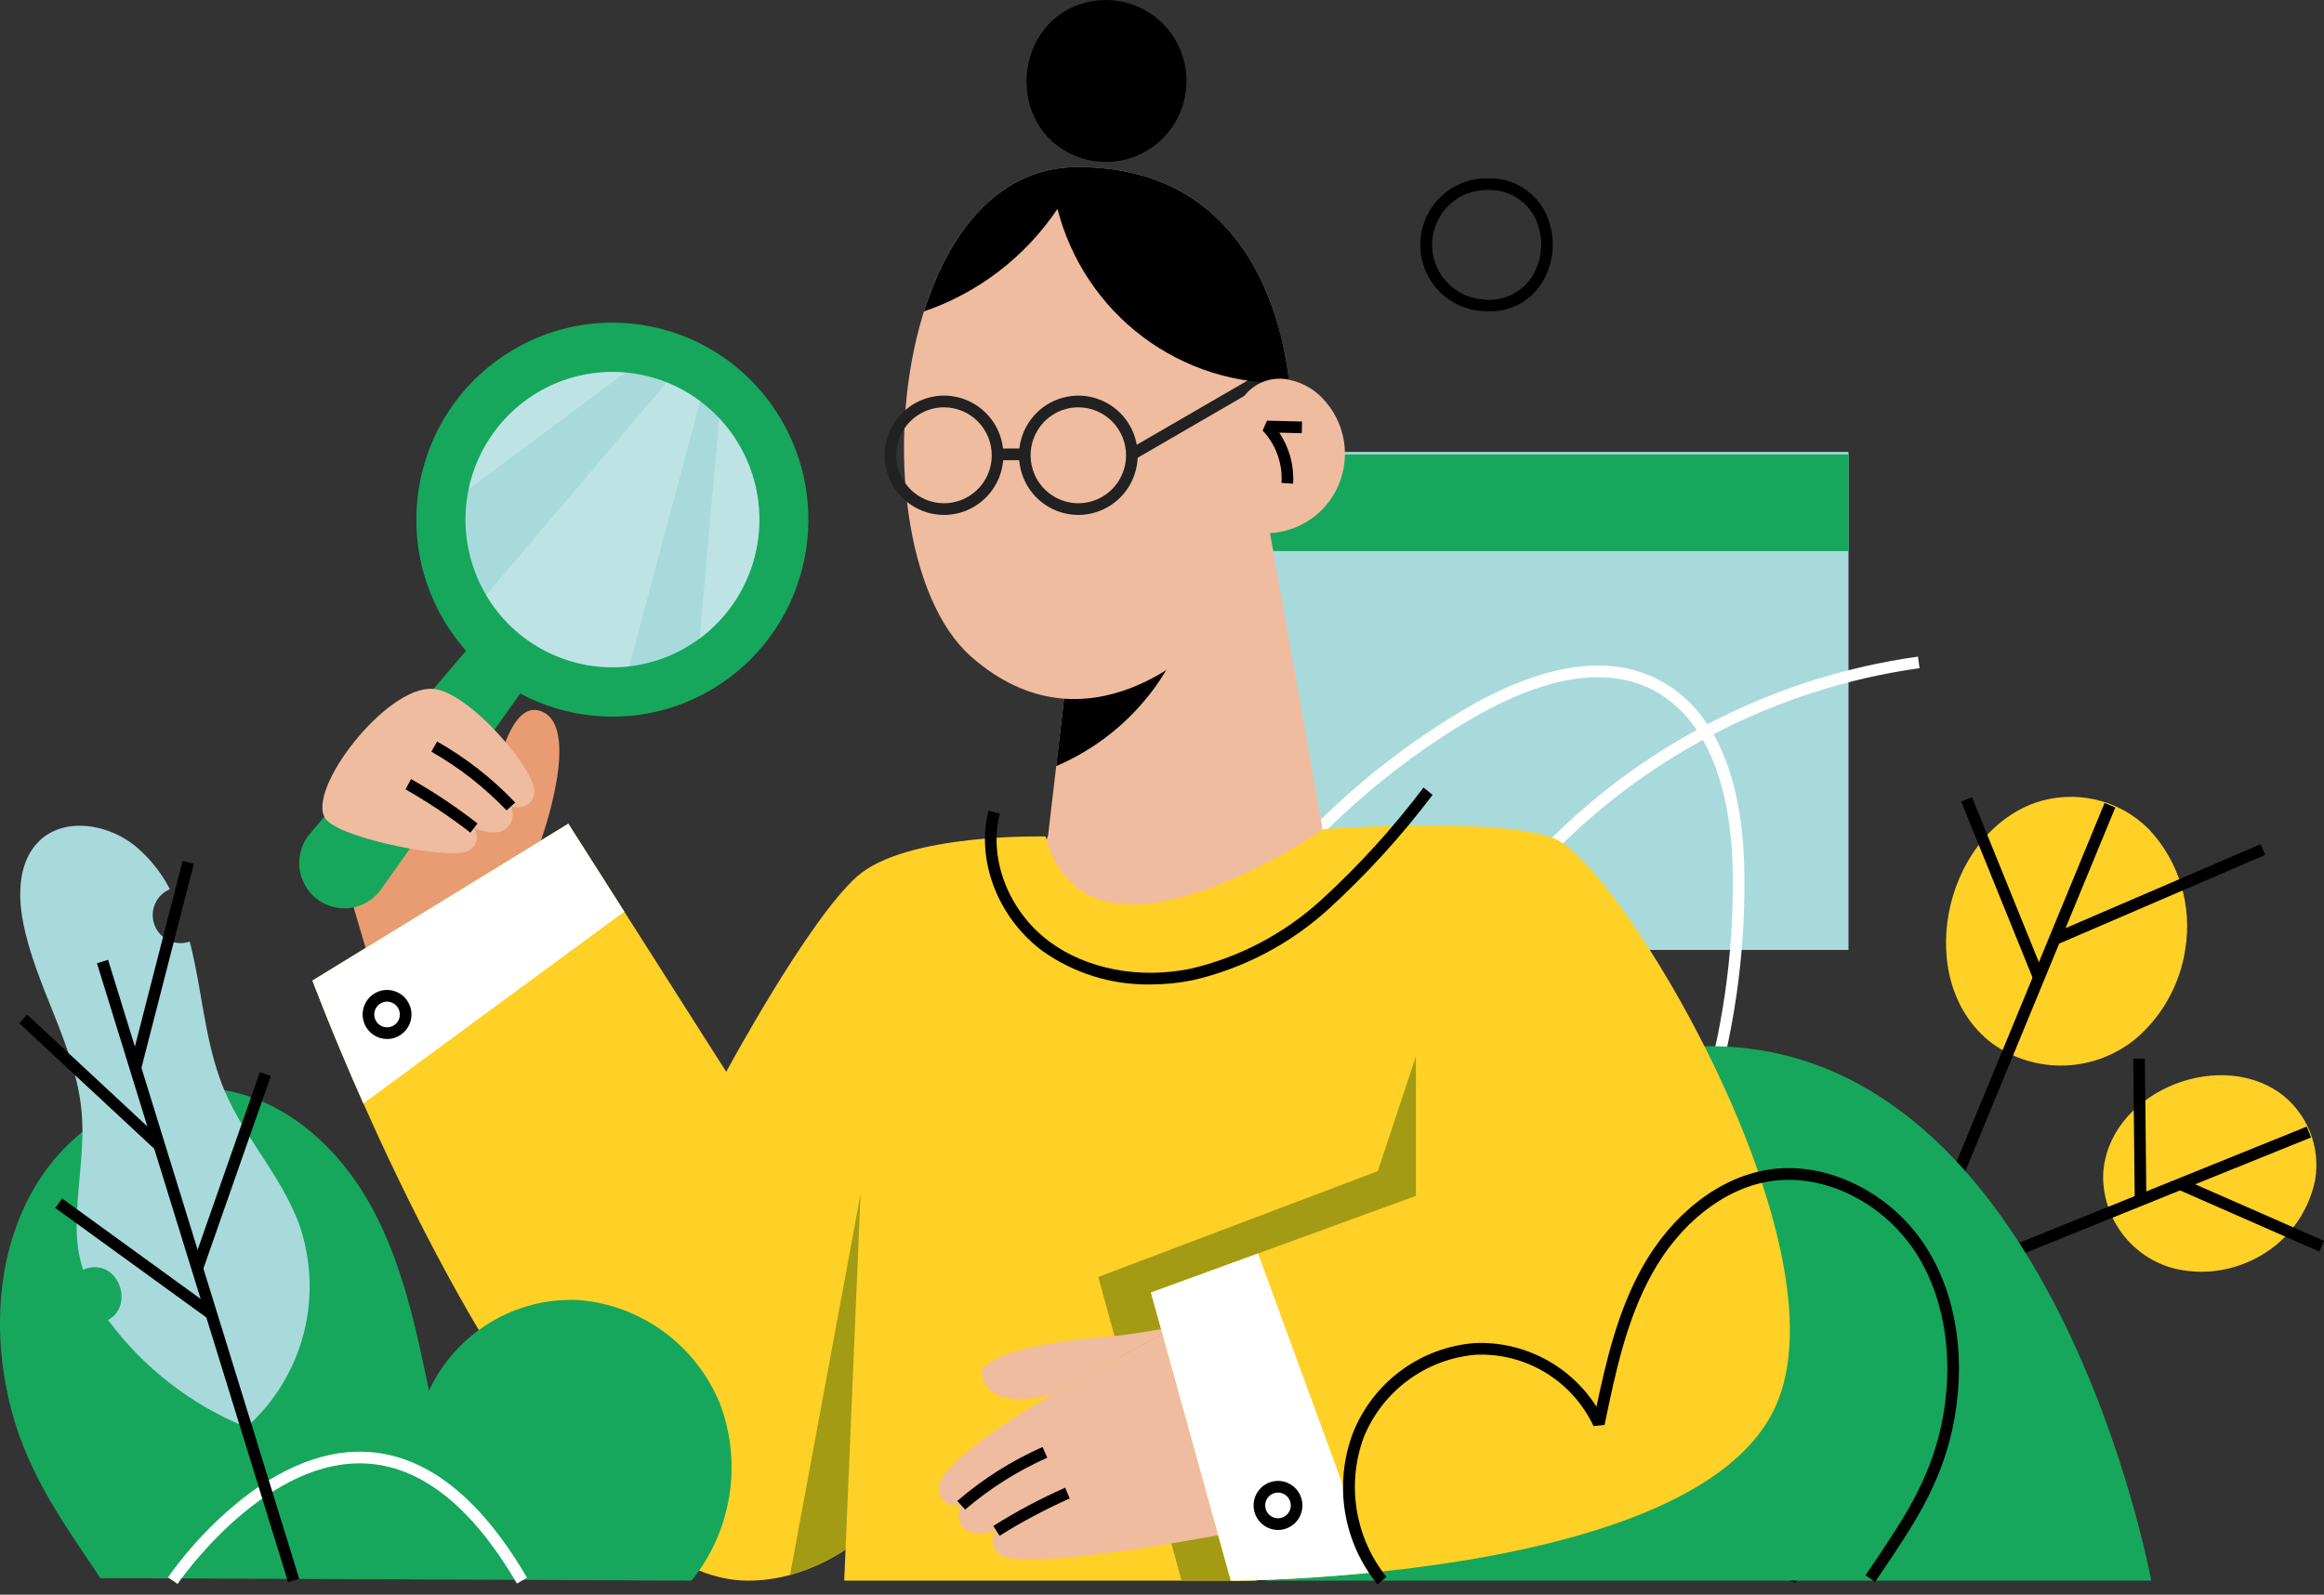 <svg width="102" height="70" viewBox="0 0 102 70" fill="none" xmlns="http://www.w3.org/2000/svg">
<rect x="0" y="0" width="102" height="70" fill="#333333" stroke="none"/>
<path d="M87.429 45.797C88.367 46.473 89.502 46.815 90.654 46.769C91.807 46.724 92.912 46.294 93.794 45.547C94.936 44.547 95.686 43.172 95.911 41.668C96.066 40.727 96.004 39.763 95.728 38.851C95.453 37.938 94.972 37.102 94.323 36.407C93.682 35.762 92.874 35.31 91.99 35.103C91.107 34.897 90.184 34.943 89.325 35.237C85.239 36.706 83.934 43.134 87.429 45.797Z" fill="#FFD026"/>
<path d="M86.55 34.992L86.077 35.185L89.219 42.937L89.692 42.744L86.55 34.992Z" fill="black"/>
<path d="M99.218 37.055L90.039 41.007L90.24 41.478L99.419 37.526L99.218 37.055Z" fill="black"/>
<path d="M92.369 35.248L78.332 69.285L78.804 69.481L92.841 35.444L92.369 35.248Z" fill="black"/>
<path d="M92.306 51.593C92.297 52.522 92.596 53.427 93.156 54.166C93.716 54.906 94.505 55.436 95.399 55.674C96.576 55.967 97.819 55.828 98.904 55.284C99.59 54.954 100.19 54.469 100.659 53.868C101.127 53.266 101.452 52.564 101.607 51.817C101.733 51.097 101.656 50.356 101.384 49.678C101.112 49.001 100.657 48.413 100.07 47.982C97.233 45.965 92.437 48.063 92.306 51.593Z" fill="#FFD026"/>
<path d="M95.836 51.761L95.632 52.231L101.796 54.937L102 54.467L95.836 51.761Z" fill="black"/>
<path d="M94.138 46.471L93.627 46.475L93.695 52.795L94.206 52.791L94.138 46.471Z" fill="black"/>
<path d="M101.243 49.452L83.79 56.505L83.981 56.981L101.433 49.928L101.243 49.452Z" fill="black"/>
<path d="M81.13 19.84H50.518V41.697H81.13V19.84Z" fill="#A8DADC"/>
<path d="M64.871 61.667C64.493 61.667 64.115 61.617 63.749 61.52C62.119 61.09 60.744 59.641 60.161 57.739C59.595 55.892 59.799 53.954 60.041 52.472C60.734 48.186 62.395 44.117 64.895 40.575C67.396 37.034 70.67 34.116 74.467 32.044C73.989 31.308 73.334 30.705 72.562 30.291C70.564 29.259 67.947 29.644 64.78 31.436C60.241 34.063 56.406 37.759 53.605 42.207C50.804 46.655 49.12 51.72 48.699 56.967L48.19 56.931C48.617 51.6 50.327 46.452 53.173 41.933C56.02 37.414 59.917 33.658 64.529 30.989C67.854 29.108 70.636 28.72 72.796 29.836C73.664 30.293 74.401 30.967 74.936 31.793C77.825 30.278 80.951 29.273 84.179 28.822L84.249 29.33C81.092 29.771 78.033 30.753 75.205 32.231C75.94 33.528 76.487 35.392 76.555 38.073C76.705 44.821 74.837 51.459 71.192 57.128C70.356 58.465 69.277 59.632 68.011 60.567C67.102 61.249 66.005 61.633 64.871 61.667ZM74.738 32.479C71.003 34.513 67.781 37.38 65.321 40.86C62.86 44.34 61.226 48.341 60.544 52.555C60.312 53.982 60.114 55.842 60.649 57.588C61.18 59.322 62.418 60.638 63.879 61.024C67.196 61.899 69.989 58.049 70.766 56.848C74.354 51.266 76.193 44.73 76.045 38.085C75.978 35.466 75.428 33.686 74.738 32.479Z" fill="white"/>
<path d="M81.13 19.946H50.518V24.19H81.13V19.946Z" fill="#16A75C"/>
<path d="M94.418 69.382C94.418 69.382 90.128 45.924 75.041 45.924C59.953 45.924 55.573 69.382 55.573 69.382" fill="#16A75C"/>
<path d="M23.671 31.193C22.652 30.901 22.047 32.686 21.73 34.127L20.007 31.753L14.271 35.596L16.047 41.612L23.74 36.896C23.74 36.896 25.608 31.749 23.671 31.193Z" fill="#E99C72"/>
<path d="M67.919 42.802V55.211L63.935 59.633L55.15 69.382H37.053L37.783 52.409L67.919 42.802Z" fill="#FFD026"/>
<path d="M58.044 36.365L56.819 41.242L44.529 40.468L45.999 36.685L47.037 27.824L55.537 22.248L58.044 36.365Z" fill="#F0BC9F"/>
<path d="M51.98 27.793C51.478 29.094 50.722 30.281 49.756 31.283C48.79 32.285 47.634 33.082 46.356 33.628L47.004 28.092L49.539 26.418C50.358 26.878 51.144 27.331 51.98 27.793Z" fill="black"/>
<path d="M56.653 17.836L56.455 18.359L52.759 28.187C52.759 28.187 47.767 33.359 42.617 28.817C39.758 26.291 38.938 19.59 40.357 14.339C40.403 14.171 40.45 14.007 40.499 13.843L40.521 13.77C40.531 13.737 40.541 13.703 40.552 13.67C40.557 13.654 40.562 13.637 40.568 13.62C40.628 13.431 40.693 13.243 40.761 13.058C40.807 12.924 40.855 12.796 40.908 12.668C40.973 12.5 41.043 12.334 41.112 12.171C41.867 10.443 42.925 9.019 44.298 8.175C44.609 7.981 44.938 7.819 45.282 7.691C45.441 7.63 45.603 7.577 45.767 7.534C45.899 7.497 46.035 7.465 46.171 7.439C46.539 7.368 46.912 7.333 47.286 7.334C47.322 7.334 47.358 7.334 47.394 7.334C50.692 7.357 52.813 8.703 54.179 10.418C55.905 12.581 56.425 15.339 56.581 16.808C56.587 16.861 56.593 16.911 56.597 16.961L56.604 17.034L56.614 17.177C56.624 17.313 56.632 17.431 56.637 17.528C56.646 17.662 56.648 17.756 56.65 17.801C56.653 17.825 56.653 17.836 56.653 17.836Z" fill="#F0BC9F"/>
<path d="M78.075 61.376L47.407 50.648C47.407 50.648 43.743 63.706 37.11 68.018C36.361 68.515 35.54 68.892 34.675 69.134C34.074 69.299 33.454 69.382 32.831 69.383C26.225 69.383 19.375 56.143 15.949 48.437C14.543 45.273 13.713 43.042 13.713 43.042L24.944 36.157L27.399 40.015L31.874 47.046C31.874 47.046 35.459 40.4 37.609 38.479C39.759 36.557 45.893 36.717 45.893 36.717C47.725 43.603 58.081 36.397 58.081 36.397C58.081 36.397 65.738 35.837 68.197 36.797C71.066 37.918 80.823 54.166 78.075 61.376Z" fill="#FFD026"/>
<path d="M63.935 59.633L55.15 69.382H51.858L48.204 56.052L60.471 51.408L62.146 46.364L63.935 59.633Z" fill="#A39B13"/>
<path d="M46.195 61.189C44.398 61.707 43.222 61.296 43.091 60.327C42.983 59.53 45.755 58.898 48.185 58.72C49.353 58.616 50.513 58.444 51.661 58.203" fill="#F0BC9F"/>
<path d="M51.66 58.201L54.878 67.121C54.878 67.121 44.75 69.149 43.841 68.202C43.765 68.146 43.701 68.074 43.654 67.992C43.607 67.909 43.578 67.818 43.568 67.724C43.557 67.629 43.567 67.533 43.596 67.443C43.625 67.352 43.672 67.269 43.735 67.198C43.735 67.198 42.734 67.526 42.293 67.079C42.169 66.945 42.092 66.775 42.073 66.594C42.054 66.413 42.094 66.231 42.187 66.074C42.187 66.074 41.282 66.232 41.207 65.385C41.125 64.461 43.621 62.723 46.194 61.189" fill="#F0BC9F"/>
<path d="M42.359 66.264L42.015 65.885C43.14 64.915 44.401 64.117 45.758 63.516L45.965 63.985C44.66 64.566 43.446 65.334 42.359 66.264Z" fill="black"/>
<path d="M43.87 67.414L43.597 66.981C44.606 66.346 45.66 65.785 46.75 65.303L46.949 65.776C45.885 66.248 44.857 66.796 43.87 67.414Z" fill="black"/>
<path d="M47.775 0.084C48.314 -0.036 48.873 -0.027 49.408 0.109C49.944 0.245 50.439 0.506 50.856 0.869C51.273 1.233 51.6 1.689 51.81 2.202C52.02 2.715 52.107 3.271 52.065 3.824C52.023 4.377 51.853 4.913 51.569 5.388C51.284 5.863 50.892 6.265 50.426 6.561C49.959 6.857 49.429 7.039 48.88 7.092C48.331 7.146 47.777 7.069 47.262 6.869C44.068 5.625 44.431 0.828 47.775 0.084Z" fill="black"/>
<path d="M78.075 61.376C76.184 66.515 66.808 68.356 60.336 69.015C56.727 69.385 54.02 69.385 54.02 69.385L50.515 56.735L55.215 55.02L62.145 52.492V46.326L78.075 61.376Z" fill="#FFD026"/>
<path d="M37.77 52.409L37.111 68.018C36.362 68.515 35.54 68.892 34.675 69.134L37.77 52.409Z" fill="#A39B13"/>
<path d="M31.623 30.022C35.585 27.387 36.672 22.022 34.051 18.039C31.43 14.057 26.092 12.964 22.13 15.599C18.167 18.234 17.08 23.598 19.701 27.581C22.323 31.564 27.66 32.657 31.623 30.022Z" fill="#16A75C"/>
<path d="M13.89 39.448C13.68 39.282 13.505 39.075 13.376 38.839C13.248 38.604 13.168 38.344 13.141 38.076C13.115 37.809 13.143 37.539 13.223 37.282C13.304 37.026 13.435 36.788 13.61 36.584L23.942 24.48L25.948 26.06L16.723 39.038C16.568 39.257 16.37 39.442 16.141 39.581C15.913 39.721 15.659 39.813 15.394 39.851C15.129 39.889 14.86 39.873 14.601 39.804C14.343 39.735 14.101 39.614 13.89 39.448Z" fill="#16A75C"/>
<path d="M31.954 26.81C31.215 27.757 30.229 28.478 29.105 28.893C27.981 29.308 26.765 29.4 25.592 29.16C24.419 28.92 23.336 28.356 22.463 27.532C21.591 26.708 20.964 25.656 20.652 24.494C20.341 23.333 20.357 22.107 20.7 20.954C21.042 19.801 21.697 18.766 22.591 17.966C23.485 17.166 24.583 16.631 25.762 16.423C26.941 16.214 28.154 16.339 29.266 16.784C29.788 16.995 30.281 17.272 30.732 17.61C30.773 17.642 30.813 17.674 30.856 17.706C31.524 18.231 32.082 18.883 32.498 19.625C32.915 20.367 33.182 21.184 33.284 22.029C33.386 22.875 33.321 23.732 33.093 24.553C32.865 25.373 32.478 26.14 31.954 26.81Z" fill="#A8DADC"/>
<g opacity="0.5">
<path opacity="0.5" d="M30.732 17.61L27.616 29.251C26.38 29.394 25.13 29.175 24.015 28.621C22.9 28.067 21.968 27.201 21.331 26.127L29.266 16.783C29.788 16.994 30.281 17.272 30.732 17.61Z" fill="white"/>
</g>
<g opacity="0.5">
<path opacity="0.5" d="M31.954 26.81C31.595 27.272 31.175 27.683 30.705 28.031L31.569 18.358C32.629 19.488 33.251 20.962 33.322 22.512C33.392 24.063 32.907 25.588 31.954 26.81Z" fill="white"/>
</g>
<g opacity="0.5">
<path opacity="0.5" d="M27.439 16.349L20.56 21.48C20.885 19.928 21.764 18.549 23.031 17.604C24.299 16.658 25.866 16.212 27.439 16.349Z" fill="white"/>
</g>
<path d="M20.802 36.346C20.857 36.422 20.895 36.508 20.914 36.599C20.934 36.691 20.934 36.785 20.915 36.876C20.896 36.968 20.858 37.054 20.805 37.13C20.751 37.206 20.681 37.27 20.602 37.317C20.027 37.81 14.905 36.828 14.285 35.935C13.414 34.682 16.942 30.114 18.981 30.236C20.601 30.332 23.617 33.93 23.448 34.824C23.293 35.642 22.425 35.398 22.425 35.398C22.5 35.56 22.521 35.742 22.485 35.917C22.449 36.092 22.357 36.251 22.224 36.369C21.748 36.767 20.802 36.346 20.802 36.346Z" fill="#F0BC9F"/>
<path d="M22.234 35.572C21.262 34.558 20.151 33.69 18.933 32.994L19.185 32.548C20.453 33.267 21.608 34.171 22.613 35.229L22.234 35.572Z" fill="black"/>
<path d="M20.645 36.548C19.741 35.848 18.79 35.213 17.797 34.648L18.042 34.197C19.06 34.775 20.035 35.426 20.959 36.147L20.645 36.548Z" fill="black"/>
<path d="M41.434 22.603C40.919 22.603 40.415 22.449 39.987 22.162C39.558 21.874 39.224 21.465 39.027 20.987C38.83 20.508 38.778 19.982 38.879 19.474C38.979 18.966 39.227 18.499 39.592 18.133C39.956 17.767 40.42 17.517 40.925 17.416C41.431 17.315 41.955 17.367 42.431 17.565C42.907 17.763 43.313 18.099 43.6 18.53C43.886 18.96 44.039 19.466 44.039 19.984C44.038 20.678 43.763 21.344 43.275 21.835C42.787 22.326 42.125 22.602 41.434 22.603ZM41.434 17.879C41.02 17.879 40.615 18.002 40.27 18.234C39.926 18.465 39.657 18.794 39.499 19.178C39.34 19.563 39.298 19.986 39.379 20.395C39.46 20.803 39.66 21.178 39.953 21.473C40.245 21.767 40.619 21.968 41.025 22.049C41.431 22.131 41.852 22.089 42.235 21.93C42.618 21.77 42.945 21.5 43.175 21.154C43.406 20.808 43.528 20.401 43.528 19.984C43.527 19.427 43.306 18.892 42.914 18.497C42.521 18.103 41.989 17.881 41.434 17.88V17.879Z" fill="#212121"/>
<path d="M47.328 22.603C46.813 22.603 46.31 22.449 45.881 22.162C45.453 21.874 45.119 21.465 44.922 20.986C44.724 20.508 44.673 19.981 44.773 19.474C44.874 18.966 45.122 18.499 45.486 18.133C45.851 17.767 46.315 17.517 46.82 17.416C47.326 17.315 47.849 17.367 48.325 17.565C48.801 17.763 49.208 18.099 49.495 18.53C49.781 18.96 49.934 19.466 49.934 19.984C49.933 20.678 49.658 21.344 49.17 21.835C48.681 22.326 48.019 22.602 47.328 22.603ZM47.328 17.879C46.914 17.879 46.509 18.003 46.165 18.234C45.82 18.465 45.552 18.794 45.393 19.179C45.235 19.563 45.193 19.987 45.274 20.395C45.355 20.803 45.554 21.179 45.847 21.473C46.14 21.767 46.514 21.968 46.92 22.049C47.326 22.131 47.747 22.089 48.13 21.929C48.513 21.77 48.84 21.5 49.07 21.154C49.3 20.808 49.423 20.401 49.423 19.984C49.422 19.426 49.201 18.892 48.809 18.497C48.416 18.103 47.884 17.881 47.328 17.88V17.879Z" fill="#212121"/>
<path d="M44.978 19.687H43.784V20.201H44.978V19.687Z" fill="#212121"/>
<path d="M55.764 16.119L49.551 19.721L49.806 20.166L56.019 16.564L55.764 16.119Z" fill="#212121"/>
<path d="M56.586 16.809C54.278 16.892 52.011 16.179 50.161 14.79C48.311 13.4 46.989 11.417 46.413 9.169C45.001 11.272 42.943 12.853 40.553 13.67C40.558 13.654 40.563 13.637 40.569 13.62C40.629 13.431 40.694 13.243 40.763 13.058C40.808 12.924 40.856 12.796 40.909 12.668C40.974 12.5 41.044 12.334 41.113 12.171C41.868 10.443 42.926 9.019 44.299 8.175C44.61 7.981 44.94 7.819 45.283 7.691C45.442 7.63 45.604 7.577 45.768 7.534C45.9 7.497 46.036 7.465 46.172 7.439C46.54 7.368 46.913 7.333 47.287 7.334C47.322 7.334 47.358 7.334 47.395 7.334C50.693 7.357 52.814 8.703 54.18 10.418C55.909 12.583 56.428 15.34 56.586 16.809Z" fill="black"/>
<path d="M54.536 17.487C54.73 17.198 54.997 16.967 55.31 16.816C55.623 16.666 55.97 16.601 56.316 16.63C57.011 16.701 57.655 17.034 58.116 17.562C58.655 18.153 58.975 18.912 59.022 19.712C59.069 20.513 58.84 21.305 58.374 21.955C57.908 22.606 57.233 23.075 56.463 23.284C55.693 23.492 54.875 23.428 54.147 23.101" fill="#F0BC9F"/>
<path d="M56.754 21.233L56.245 21.196C56.272 20.776 56.212 20.356 56.07 19.961C55.927 19.566 55.705 19.204 55.417 18.9L55.607 18.465L57.147 18.503L57.135 19.016L56.146 18.992C56.591 19.65 56.805 20.439 56.754 21.233Z" fill="black"/>
<path d="M50.498 43.213C48.799 43.241 47.135 42.725 45.747 41.738C43.795 40.281 42.824 37.751 43.388 35.585L43.882 35.715C43.37 37.685 44.262 39.991 46.051 41.326C47.673 42.536 49.991 42.984 52.252 42.522C54.399 42.023 56.382 40.977 58.01 39.484C59.645 37.986 61.141 36.341 62.478 34.569L62.876 34.891C61.52 36.687 60.002 38.355 58.343 39.873C56.649 41.424 54.586 42.51 52.353 43.025C51.743 43.15 51.121 43.213 50.498 43.213Z" fill="black"/>
<path d="M27.4 40.015L15.949 48.437C14.543 45.273 13.713 43.042 13.713 43.042L24.944 36.157L27.4 40.015Z" fill="white"/>
<path d="M60.336 69.015C56.727 69.385 54.02 69.385 54.02 69.385L50.515 56.735L55.215 55.02L60.336 69.015Z" fill="white"/>
<path d="M16.988 45.608C16.776 45.608 16.569 45.544 16.392 45.426C16.216 45.308 16.078 45.139 15.997 44.943C15.916 44.746 15.895 44.529 15.936 44.32C15.978 44.111 16.08 43.919 16.23 43.768C16.38 43.618 16.571 43.515 16.779 43.473C16.987 43.432 17.202 43.453 17.398 43.535C17.594 43.616 17.761 43.754 17.879 43.932C17.997 44.109 18.06 44.317 18.06 44.53C18.059 44.816 17.947 45.09 17.745 45.292C17.544 45.494 17.272 45.607 16.988 45.608ZM16.988 43.966C16.877 43.966 16.768 43.999 16.676 44.061C16.584 44.123 16.512 44.211 16.469 44.314C16.427 44.417 16.415 44.531 16.437 44.64C16.459 44.75 16.512 44.85 16.591 44.929C16.669 45.008 16.769 45.062 16.878 45.084C16.987 45.106 17.1 45.094 17.203 45.052C17.305 45.009 17.393 44.937 17.455 44.844C17.516 44.751 17.549 44.642 17.549 44.53C17.549 44.381 17.49 44.237 17.385 44.131C17.279 44.026 17.137 43.966 16.988 43.966Z" fill="black"/>
<path d="M56.091 67.158C55.879 67.158 55.672 67.095 55.496 66.976C55.319 66.858 55.182 66.69 55.101 66.493C55.02 66.296 54.998 66.079 55.04 65.87C55.081 65.661 55.183 65.469 55.333 65.319C55.483 65.168 55.674 65.065 55.882 65.024C56.09 64.982 56.306 65.003 56.501 65.085C56.697 65.166 56.865 65.305 56.983 65.482C57.1 65.659 57.163 65.867 57.163 66.08C57.163 66.366 57.05 66.64 56.849 66.842C56.648 67.044 56.375 67.158 56.091 67.158ZM56.091 65.516C55.98 65.516 55.872 65.549 55.779 65.611C55.687 65.673 55.615 65.761 55.572 65.864C55.53 65.968 55.519 66.081 55.54 66.191C55.562 66.3 55.616 66.4 55.694 66.48C55.773 66.558 55.873 66.612 55.982 66.634C56.091 66.656 56.203 66.644 56.306 66.602C56.409 66.559 56.496 66.487 56.558 66.394C56.62 66.301 56.653 66.192 56.653 66.08C56.653 65.931 56.593 65.787 56.488 65.681C56.383 65.576 56.24 65.516 56.091 65.516Z" fill="black"/>
<path d="M4.406 69.272C2.605 66.599 1.029 64.406 0.345 61.252C-0.34 58.098 -0.054 54.636 1.651 51.902C3.357 49.168 6.634 47.339 9.803 47.85C12.601 48.302 14.903 50.436 16.279 52.928C17.655 55.42 18.25 58.255 18.828 61.044C19.408 59.802 20.341 58.761 21.51 58.053C22.679 57.344 24.03 57.001 25.394 57.065C26.754 57.174 28.057 57.663 29.157 58.475C30.256 59.288 31.108 60.392 31.618 61.665C32.093 62.951 32.226 64.339 32.004 65.692C31.782 67.046 31.212 68.317 30.352 69.382" fill="#16A75C"/>
<path d="M60.458 69.546C59.715 68.633 59.224 67.54 59.034 66.376C58.843 65.213 58.961 64.019 59.374 62.915C59.808 61.816 60.541 60.862 61.49 60.161C62.438 59.461 63.563 59.043 64.737 58.954C65.791 58.911 66.838 59.146 67.774 59.636C68.71 60.126 69.501 60.854 70.069 61.748C70.506 59.674 71.008 57.565 72.057 55.669C73.36 53.311 75.427 51.695 77.588 51.346C80.169 50.929 83.044 52.353 84.577 54.809C85.912 56.947 86.318 59.831 85.691 62.723C85.149 65.219 83.952 66.992 82.565 69.041L82.299 69.436L81.876 69.149L82.143 68.754C83.5 66.747 84.671 65.014 85.192 62.614C85.791 59.853 85.409 57.108 84.145 55.083C82.716 52.797 80.054 51.468 77.668 51.854C75.661 52.178 73.73 53.697 72.503 55.918C71.376 57.958 70.892 60.291 70.424 62.548L69.941 62.599C69.481 61.623 68.745 60.804 67.825 60.247C66.904 59.69 65.84 59.418 64.767 59.467C63.693 59.557 62.665 59.945 61.797 60.587C60.929 61.228 60.254 62.099 59.849 63.103C59.477 64.123 59.374 65.222 59.55 66.293C59.725 67.365 60.174 68.373 60.852 69.219L60.458 69.546Z" fill="black"/>
<path d="M65.33 13.665C65.198 13.665 65.067 13.658 64.936 13.644C64.197 13.567 63.516 13.207 63.033 12.64C62.55 12.073 62.301 11.341 62.34 10.595C62.378 9.849 62.7 9.147 63.238 8.633C63.777 8.118 64.491 7.831 65.234 7.831H65.249C65.766 7.804 66.279 7.924 66.73 8.179C67.181 8.433 67.551 8.81 67.797 9.267C68.056 9.77 68.176 10.332 68.148 10.896C68.119 11.46 67.942 12.007 67.634 12.48C67.382 12.858 67.038 13.165 66.635 13.373C66.232 13.58 65.783 13.681 65.33 13.665ZM64.99 13.132C65.411 13.203 65.843 13.152 66.236 12.985C66.629 12.819 66.966 12.543 67.21 12.191C67.467 11.796 67.615 11.339 67.639 10.868C67.664 10.396 67.563 9.926 67.347 9.507C67.143 9.133 66.837 8.826 66.466 8.619C66.094 8.413 65.672 8.317 65.249 8.342H65.236C64.625 8.344 64.038 8.581 63.596 9.005C63.153 9.429 62.889 10.007 62.858 10.62C62.827 11.234 63.03 11.836 63.427 12.303C63.824 12.77 64.383 13.067 64.991 13.132H64.99Z" fill="black"/>
<path d="M7.793 69.527L7.371 69.239C8.099 68.215 8.938 67.273 9.871 66.433C11.909 64.595 14.021 63.657 15.982 63.724C18.637 63.813 21.042 65.674 23.129 69.253L22.689 69.512C20.695 66.095 18.432 64.32 15.964 64.237C15.904 64.234 15.841 64.234 15.782 64.234C11.426 64.233 7.829 69.473 7.793 69.527Z" fill="white"/>
<path d="M4.743 57.94C6.289 60.029 8.375 61.653 10.774 62.633L10.807 62.656C12.036 61.569 12.913 60.137 13.326 58.545C13.738 56.953 13.668 55.273 13.123 53.722C12.347 51.631 10.741 49.945 9.865 47.898C9.102 46.108 8.93 44.13 8.534 42.223C8.473 41.927 8.403 41.628 8.326 41.332C8.293 41.343 8.261 41.353 8.226 41.362C7.927 41.438 7.609 41.397 7.338 41.248C7.067 41.098 6.862 40.851 6.765 40.556C6.667 40.261 6.684 39.94 6.813 39.658C6.941 39.375 7.17 39.151 7.456 39.032C7.08 38.301 6.561 37.655 5.93 37.131C4.733 36.161 2.822 35.844 1.717 36.92C0.833 37.782 0.774 39.19 1 40.406C1.539 43.308 3.336 45.903 3.586 48.845C3.735 50.607 3.314 52.371 3.37 54.137C3.389 54.681 3.481 55.219 3.645 55.738C3.691 55.716 3.738 55.698 3.787 55.683C5.217 55.249 5.913 57.321 4.743 57.94Z" fill="#A8DADC"/>
<path d="M4.744 42.131L4.256 42.282L12.646 69.455L13.133 69.303L4.744 42.131Z" fill="black"/>
<path d="M1.191 44.538L0.844 44.915L6.822 50.474L7.169 50.097L1.191 44.538Z" fill="black"/>
<path d="M11.406 47.06L8.419 55.587L8.901 55.758L11.888 47.23L11.406 47.06Z" fill="black"/>
<path d="M8.014 37.79L5.686 46.853L6.18 46.981L8.508 37.918L8.014 37.79Z" fill="black"/>
<path d="M2.725 52.607L2.426 53.023L9.106 57.866L9.405 57.451L2.725 52.607Z" fill="black"/>
</svg>
